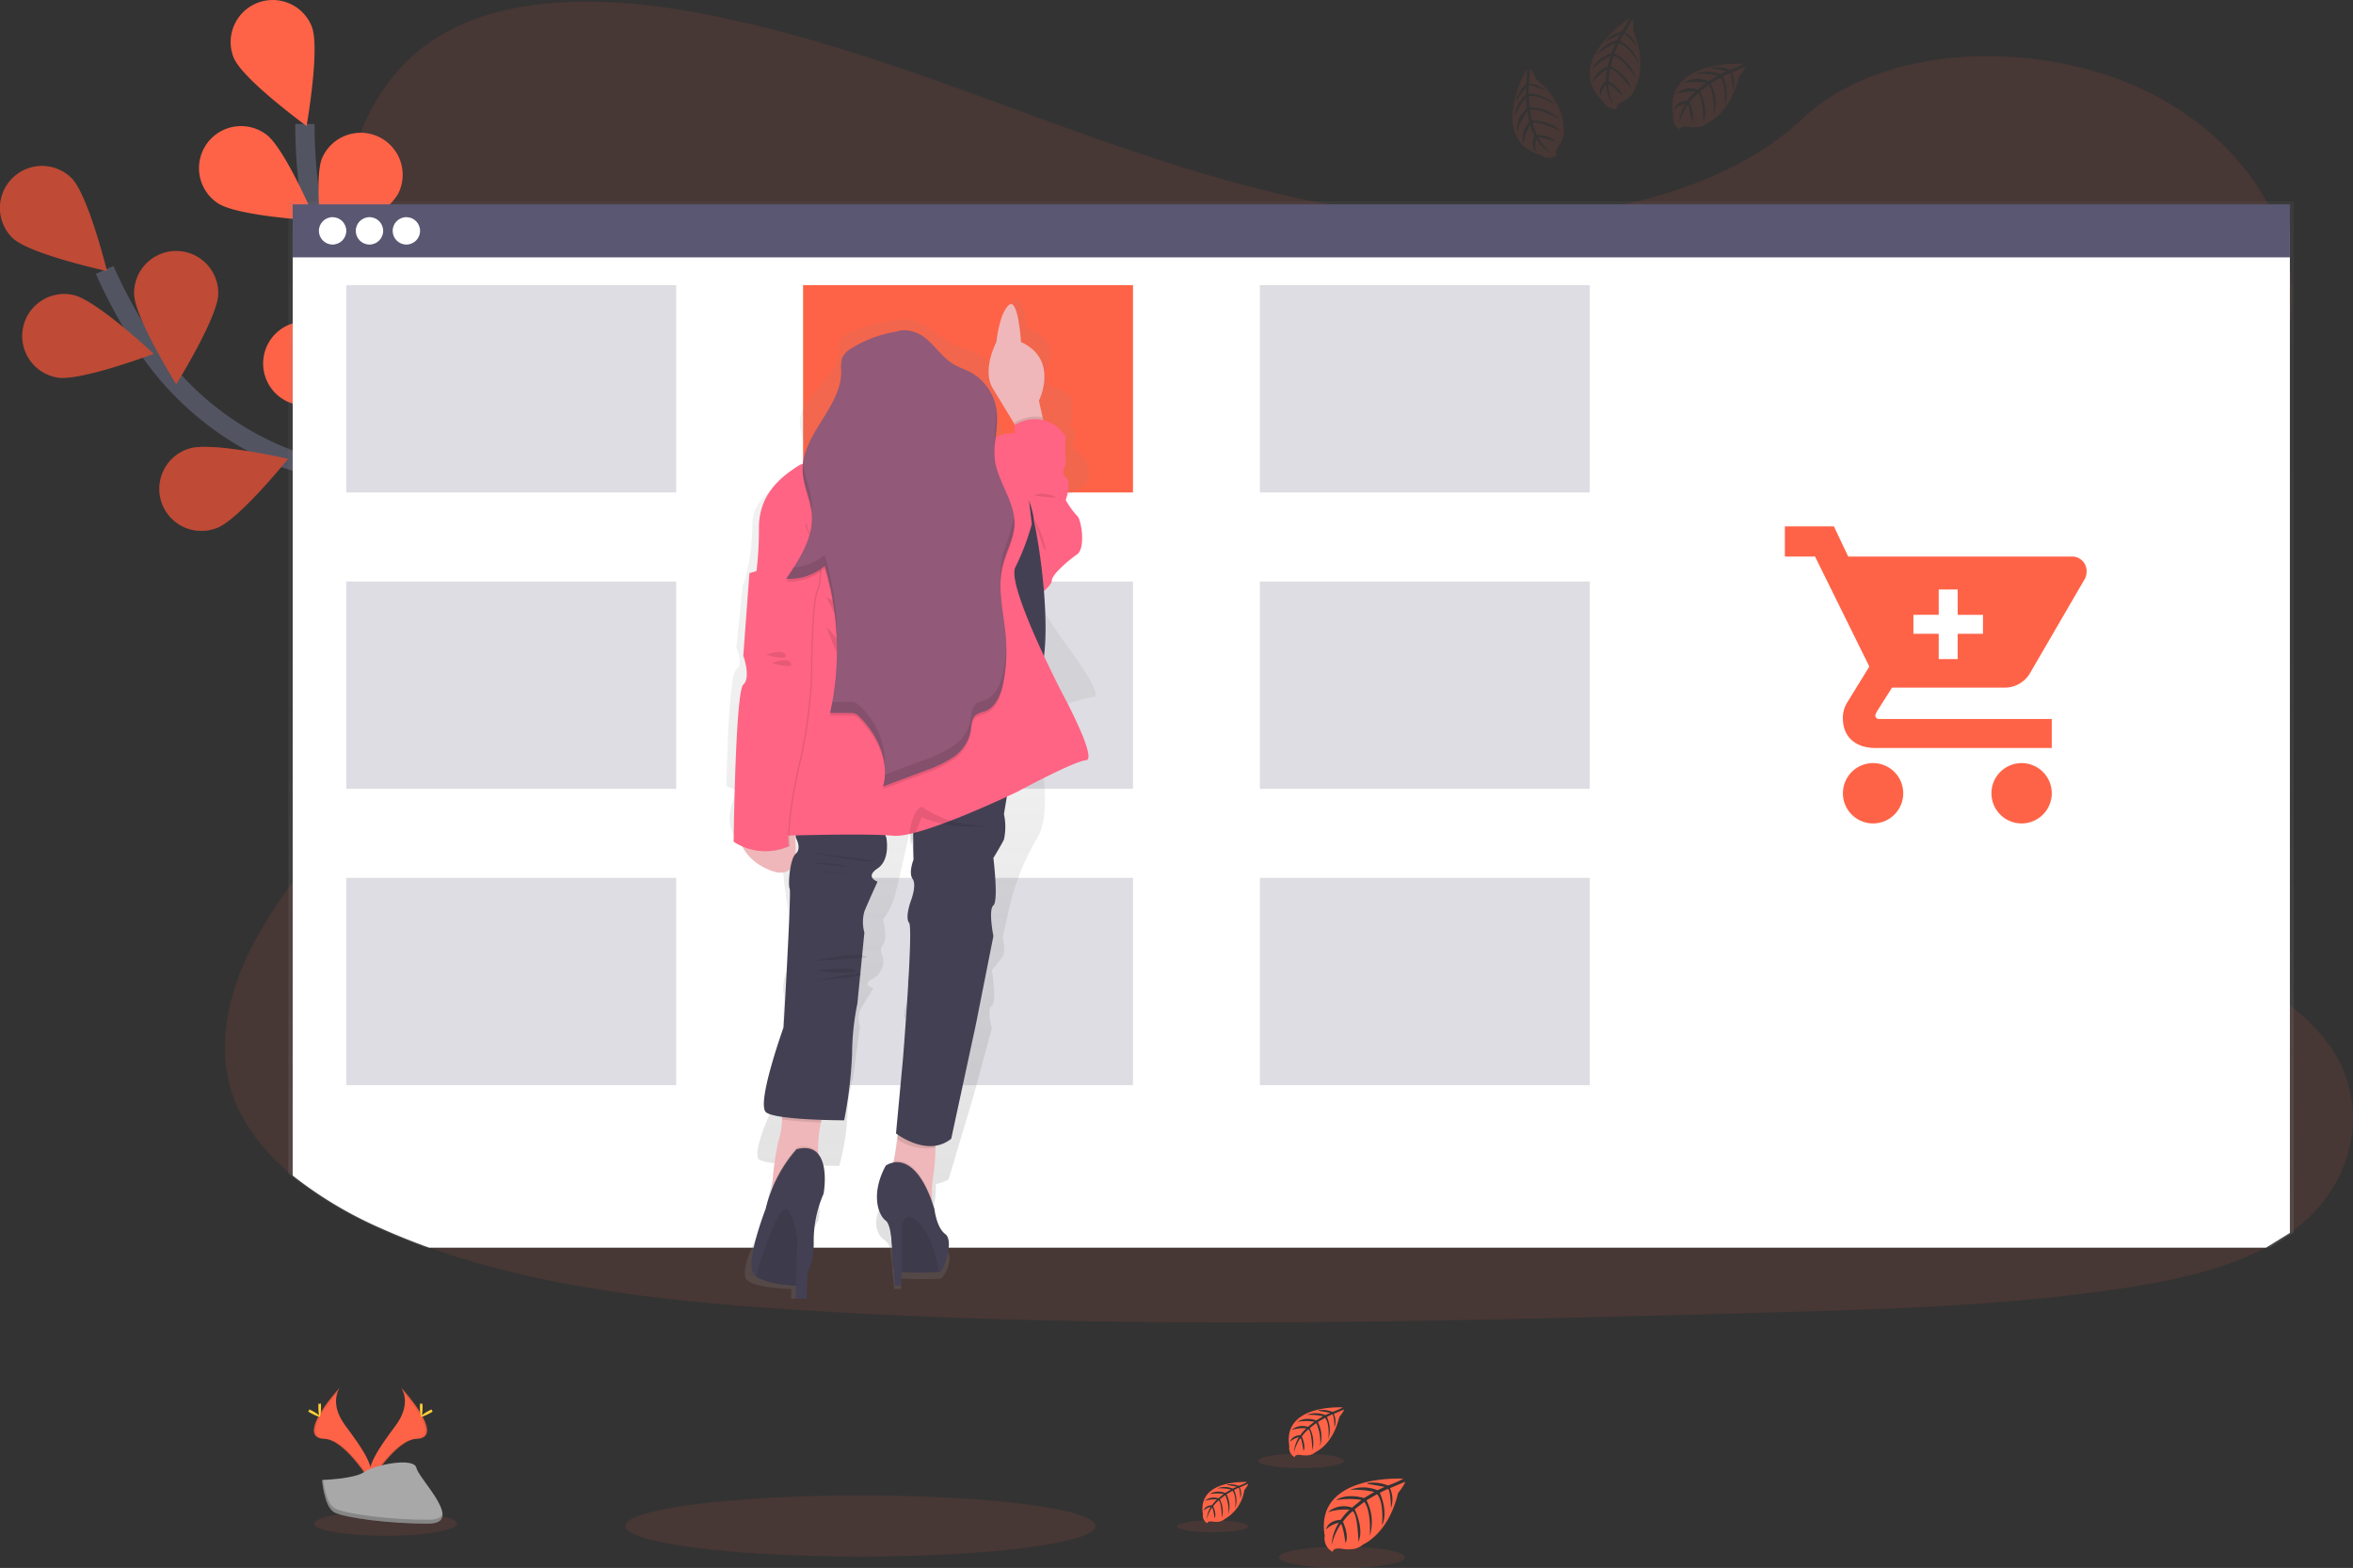 <svg xmlns="http://www.w3.org/2000/svg" xmlns:xlink="http://www.w3.org/1999/xlink" width="243.929" height="162.548" viewBox="0 0 243.929 162.548">
  <rect x="0" y="0" width="243.929" height="162.548" fill="#333333" stroke="none"/>
  <defs>
    <linearGradient id="linear-gradient" x1="0.5" y1="1" x2="0.5" gradientUnits="objectBoundingBox">
      <stop offset="0" stop-color="gray" stop-opacity="0.251"/>
      <stop offset="0.54" stop-color="gray" stop-opacity="0.122"/>
      <stop offset="1" stop-color="gray" stop-opacity="0.102"/>
    </linearGradient>
    <linearGradient id="linear-gradient-2" x1="0.5" x2="0.5" xlink:href="#linear-gradient"/>
  </defs>
  <g id="undraw_add_to_cart_vkjp" transform="translate(0.01 0.019)">
    <path id="Path_1920" data-name="Path 1920" d="M363.268,149.4c-.219.16-.42.315-.634.465a21.37,21.37,0,0,1-2.476,1.51c-4.5,2.371-10.042,3.529-15.442,4.316-12.111,1.766-24.476,2.109-36.788,2.445-33.267.913-66.616,1.825-99.8-.28-13.112-.83-26.513-2.22-38.394-6.482q-2.555-.913-5.009-2.015a41.135,41.135,0,0,1-9.135-5.463,19.89,19.89,0,0,1-5.7-7.006c-2.511-5.516-1.182-11.711,1.685-17.118a53.2,53.2,0,0,1,4.019-6.287c2.214-3.044,4.655-6,6.882-9.043,7.924-10.813,13.095-24.493,5.78-35.584-2.1-3.186-5.14-5.983-6.853-9.31-2.185-4.255-2.017-8.98-1.322-13.569q.135-.874.286-1.731c1.187-6.805,3.42-14.137,10.306-18.385,7.153-4.414,17.31-4.191,26.187-2.622,13.8,2.465,26.539,7.6,39.408,12.229s26.333,8.866,40.477,9.32c12.489.4,27.057-2.607,35.346-10.428,8.051-7.6,23.184-8.175,34.091-3.586,7.487,3.149,13.073,8.822,15.428,15.2a19.842,19.842,0,0,1,1.025,3.96,18.259,18.259,0,0,1,.184,3.735c-.033.616-.1,1.226-.184,1.829-1.823,12.592-14.941,22.524-22.915,33.772-3.9,5.494-6.648,12.094-3.969,18.018,4.087,9.028,18.3,12.238,26.88,18.956a20.193,20.193,0,0,1,4.218,4.327C371.007,136.554,369.47,144.628,363.268,149.4Z" transform="translate(-125.258 -22.063)" fill="tomato" opacity="0.1"/>
    <g id="flowers" transform="translate(-0.01 -0.019)">
      <path id="Path_1921" data-name="Path 1921" d="M137.064,192.481s-10.053-17.815-25.2-22.946a30.985,30.985,0,0,1-15.7-11.744,52.01,52.01,0,0,1-4.633-8.33" transform="translate(-80.682 -121.484)" fill="none" stroke="#535461" stroke-miterlimit="10" stroke-width="2"/>
      <path id="Path_1922" data-name="Path 1922" d="M43.212,107.652c1.726,1.667,9.764,3.416,9.764,3.416s-1.967-7.981-3.7-9.657a4.355,4.355,0,1,0-6.067,6.25Z" transform="translate(-41.89 -82.973)" fill="tomato"/>
      <path id="Path_1923" data-name="Path 1923" d="M56.2,169.611c2.358.468,10.053-2.445,10.053-2.445s-6-5.629-8.359-6.1a4.355,4.355,0,1,0-1.694,8.543Z" transform="translate(-50.331 -130.489)" fill="tomato"/>
      <path id="Path_1924" data-name="Path 1924" d="M123.332,241.868c2.273-.787,7.43-7.183,7.43-7.183s-8.016-1.833-10.286-1.047a4.355,4.355,0,1,0,2.841,8.23Z" transform="translate(-100.908 -187.113)" fill="tomato"/>
      <path id="Path_1925" data-name="Path 1925" d="M195.886,282.335c2.373-.393,8.545-5.824,8.545-5.824s-7.59-3.162-9.963-2.771a4.356,4.356,0,1,0,1.418,8.595Z" transform="translate(-158.275 -218.578)" fill="tomato"/>
      <path id="Path_1926" data-name="Path 1926" d="M114.245,144.822c0,2.4-4.349,9.382-4.349,9.382s-4.358-6.973-4.36-9.377a4.355,4.355,0,1,1,8.709,0Z" transform="translate(-91.626 -114.383)" fill="tomato"/>
      <path id="Path_1927" data-name="Path 1927" d="M195.789,190.341c-.719,2.295-6.958,7.649-6.958,7.649s-2.072-7.966-1.361-10.271a4.355,4.355,0,0,1,8.3,2.6Z" transform="translate(-155.54 -149.134)" fill="tomato"/>
      <path id="Path_1928" data-name="Path 1928" d="M266.993,250.9c-.319,2.384-5.564,8.715-5.564,8.715s-3.387-7.491-3.059-9.876A4.355,4.355,0,1,1,267,250.9Z" transform="translate(-211.044 -196.897)" fill="tomato"/>
      <path id="Path_1929" data-name="Path 1929" d="M43.212,107.652c1.726,1.667,9.764,3.416,9.764,3.416s-1.967-7.981-3.7-9.657a4.355,4.355,0,1,0-6.067,6.25Z" transform="translate(-41.89 -82.973)" opacity="0.25"/>
      <path id="Path_1930" data-name="Path 1930" d="M56.2,169.611c2.358.468,10.053-2.445,10.053-2.445s-6-5.629-8.359-6.1a4.355,4.355,0,1,0-1.694,8.543Z" transform="translate(-50.331 -130.489)" opacity="0.25"/>
      <path id="Path_1931" data-name="Path 1931" d="M123.332,241.868c2.273-.787,7.43-7.183,7.43-7.183s-8.016-1.833-10.286-1.047a4.355,4.355,0,1,0,2.841,8.23Z" transform="translate(-100.908 -187.113)" opacity="0.25"/>
      <path id="Path_1932" data-name="Path 1932" d="M195.886,282.335c2.373-.393,8.545-5.824,8.545-5.824s-7.59-3.162-9.963-2.771a4.356,4.356,0,1,0,1.418,8.595Z" transform="translate(-158.275 -218.578)" opacity="0.25"/>
      <path id="Path_1933" data-name="Path 1933" d="M114.245,144.822c0,2.4-4.349,9.382-4.349,9.382s-4.358-6.973-4.36-9.377a4.355,4.355,0,1,1,8.709,0Z" transform="translate(-91.626 -114.383)" opacity="0.25"/>
      <path id="Path_1934" data-name="Path 1934" d="M195.789,190.341c-.719,2.295-6.958,7.649-6.958,7.649s-2.072-7.966-1.361-10.271a4.355,4.355,0,0,1,8.3,2.6Z" transform="translate(-155.54 -149.134)" opacity="0.25"/>
      <path id="Path_1935" data-name="Path 1935" d="M266.993,250.9c-.319,2.384-5.564,8.715-5.564,8.715s-3.387-7.491-3.059-9.876A4.355,4.355,0,1,1,267,250.9Z" transform="translate(-211.044 -196.897)" opacity="0.25"/>
      <path id="Path_1936" data-name="Path 1936" d="M210.731,138.057s-1.967-20.363-13.741-31.194a30.975,30.975,0,0,1-9.594-17.1,52.043,52.043,0,0,1-.857-9.5" transform="translate(-154.929 -67.414)" fill="none" stroke="#535461" stroke-miterlimit="10" stroke-width="2"/>
      <path id="Path_1937" data-name="Path 1937" d="M151.634,27.429c.9,2.231,7.546,7.072,7.546,7.072s1.431-8.1.533-10.328a4.358,4.358,0,0,0-8.086,3.256Z" transform="translate(-127.399 -21.441)" fill="tomato"/>
      <path id="Path_1938" data-name="Path 1938" d="M138.4,89.369c1.967,1.383,10.177,1.836,10.177,1.836s-3.184-7.574-5.151-8.958a4.359,4.359,0,1,0-5.026,7.122Z" transform="translate(-115.867 -68.335)" fill="tomato"/>
      <path id="Path_1939" data-name="Path 1939" d="M170.7,182.65c2.4.2,9.712-3.553,9.712-3.553s-6.584-4.924-8.982-5.125a4.355,4.355,0,1,0-.73,8.678Z" transform="translate(-139.354 -140.62)" fill="tomato"/>
      <path id="Path_1940" data-name="Path 1940" d="M220.487,248.958c2.33.6,10.173-1.862,10.173-1.862s-5.658-5.966-7.985-6.569a4.355,4.355,0,1,0-2.185,8.432Z" transform="translate(-178.908 -192.54)" fill="tomato"/>
      <path id="Path_1941" data-name="Path 1941" d="M201.333,90.545c-.972,2.2-7.778,6.812-7.778,6.812s-1.158-8.138-.186-10.339a4.355,4.355,0,1,1,7.964,3.527Z" transform="translate(-159.962 -70.661)" fill="tomato"/>
      <path id="Path_1942" data-name="Path 1942" d="M251.17,164.269c-1.587,1.807-9.46,4.174-9.46,4.174s1.329-8.112,2.917-9.919a4.354,4.354,0,0,1,6.543,5.745Z" transform="translate(-198.043 -127.409)" fill="tomato"/>
      <path id="Path_1943" data-name="Path 1943" d="M296.177,249.061c-1.259,2.05-8.619,5.712-8.619,5.712s-.061-8.221,1.2-10.271a4.359,4.359,0,0,1,7.43,4.559Z" transform="translate(-233.871 -194.131)" fill="tomato"/>
    </g>
    <ellipse id="Ellipse_422" data-name="Ellipse 422" cx="24.373" cy="3.173" rx="24.373" ry="3.173" transform="translate(64.816 155.007)" fill="tomato" opacity="0.1"/>
    <g id="floor_flowers" data-name="floor flowers" transform="translate(31.932 143.823)">
      <ellipse id="Ellipse_423" data-name="Ellipse 423" cx="7.404" cy="1.267" rx="7.404" ry="1.267" transform="translate(0.621 12.845)" fill="tomato" opacity="0.1"/>
      <path id="Path_1944" data-name="Path 1944" d="M220.314,792.94s1.2,1.571-.555,3.934-3.2,4.371-2.622,5.85c0,0,2.646-4.4,4.808-4.465S222.687,795.589,220.314,792.94Z" transform="translate(-210.68 -792.94)" fill="tomato"/>
      <path id="Path_1945" data-name="Path 1945" d="M220.574,792.94a1.929,1.929,0,0,1,.245.494c2.1,2.469,3.223,4.775,1.2,4.832-1.882.055-4.141,3.42-4.681,4.27a2.029,2.029,0,0,0,.063.195s2.646-4.4,4.808-4.465S222.948,795.589,220.574,792.94Z" transform="translate(-210.941 -792.94)" opacity="0.1"/>
      <path id="Path_1946" data-name="Path 1946" d="M241.358,800.82c0,.553-.061,1-.138,1s-.14-.437-.14-1,.079-.293.155-.293S241.358,800.267,241.358,800.82Z" transform="translate(-229.493 -798.818)" fill="#ffd037"/>
      <path id="Path_1947" data-name="Path 1947" d="M242.467,803.761c-.485.265-.909.424-.946.356s.328-.337.813-.6.293-.072.33,0S242.952,803.5,242.467,803.761Z" transform="translate(-229.835 -801.099)" fill="#ffd037"/>
      <path id="Path_1948" data-name="Path 1948" d="M193.48,792.94s-1.2,1.571.555,3.934,3.2,4.371,2.622,5.85c0,0-2.646-4.4-4.808-4.465S191.111,795.589,193.48,792.94Z" transform="translate(-190.188 -792.94)" fill="tomato"/>
      <path id="Path_1949" data-name="Path 1949" d="M193.463,792.94a1.929,1.929,0,0,0-.245.494c-2.1,2.469-3.223,4.775-1.2,4.832,1.884.055,4.141,3.42,4.681,4.27a1.548,1.548,0,0,1-.063.195s-2.646-4.4-4.808-4.465S191.094,795.589,193.463,792.94Z" transform="translate(-190.171 -792.94)" opacity="0.1"/>
      <path id="Path_1950" data-name="Path 1950" d="M192.91,800.82c0,.553.061,1,.138,1s.14-.437.14-1-.079-.293-.155-.293S192.91,800.267,192.91,800.82Z" transform="translate(-191.849 -798.818)" fill="#ffd037"/>
      <path id="Path_1951" data-name="Path 1951" d="M188.352,803.761c.485.265.907.424.944.356s-.328-.337-.813-.6-.293-.072-.33,0S187.867,803.5,188.352,803.761Z" transform="translate(-188.057 -801.099)" fill="#ffd037"/>
      <path id="Path_1952" data-name="Path 1952" d="M194.66,830.311s3.357-.1,4.371-.824,5.162-1.582,5.413-.426,5.044,5.745,1.254,5.776-8.8-.59-9.814-1.2S194.66,830.311,194.66,830.311Z" transform="translate(-193.217 -820.726)" fill="#a8a8a8"/>
      <path id="Path_1953" data-name="Path 1953" d="M205.764,840.908c-3.789.031-8.8-.59-9.814-1.2-.769-.47-1.075-2.15-1.178-2.924h-.111s.219,2.705,1.222,3.322,6.025,1.235,9.814,1.2c1.093,0,1.473-.4,1.451-.975C207,840.685,206.579,840.9,205.764,840.908Z" transform="translate(-193.217 -827.2)" opacity="0.2"/>
      <path id="Path_1954" data-name="Path 1954" d="M678.139,836.167s-9.24-.557-8.149,5.918a1.575,1.575,0,0,0,.819,1.663s.017-.479.948-.317a4.227,4.227,0,0,0,1,.048,2.076,2.076,0,0,0,1.228-.507h0s2.6-1.071,3.606-5.317c0,0,.747-.927.719-1.165l-1.56.656a2.8,2.8,0,0,1,.114,2.061s-.05-2.019-.35-1.967c-.061,0-.811.389-.811.389s.918,1.967.219,3.383c0,0,.262-2.4-.511-3.241l-1.093.64a4.85,4.85,0,0,1,.345,3.676s.186-2.533-.575-3.521l-.994.776s1.005,2,.391,3.365c0,0-.079-2.948-.608-3.171a5.72,5.72,0,0,0-1,1.093s.688,1.447.262,2.212c0,0-.262-1.967-.479-1.967a6.491,6.491,0,0,0-.957,2.185,4.758,4.758,0,0,1,.747-2.319,2.609,2.609,0,0,0-1.327.688s.136-.92,1.53-1a5.985,5.985,0,0,1,.909-1.047,5.69,5.69,0,0,0-2.246.258,2.5,2.5,0,0,1,2.5-.474l.981-.8a8.062,8.062,0,0,0-2.622.026s.9-.769,2.887-.219l1.071-.638a9.75,9.75,0,0,0-2.507-.219,3.839,3.839,0,0,1,2.819.044l.765-.343s-1.152-.219-1.488-.26-.354-.129-.354-.129a3.989,3.989,0,0,1,2.161.24A9.719,9.719,0,0,0,678.139,836.167Z" transform="translate(-564.601 -826.711)" fill="tomato"/>
      <ellipse id="Ellipse_424" data-name="Ellipse 424" cx="6.539" cy="1.106" rx="6.539" ry="1.106" transform="translate(100.636 16.495)" fill="tomato" opacity="0.1"/>
      <path id="Path_1955" data-name="Path 1955" d="M616.936,837.766s-5.21-.315-4.589,3.337a.891.891,0,0,0,.463.937s0-.271.535-.179a2.549,2.549,0,0,0,.564.028,1.2,1.2,0,0,0,.693-.286h0a4.137,4.137,0,0,0,2.035-3s.42-.522.4-.656l-.874.374a1.584,1.584,0,0,1,.063,1.163s-.028-1.139-.2-1.112c-.035,0-.457.219-.457.219a2.592,2.592,0,0,1,.127,1.908s.146-1.361-.288-1.829l-.618.363a2.735,2.735,0,0,1,.194,2.072,3.88,3.88,0,0,0-.326-1.984l-.559.437a2.67,2.67,0,0,1,.219,1.9s-.046-1.663-.343-1.788a3.413,3.413,0,0,0-.566.61s.389.817.149,1.248c0,0-.149-1.108-.269-1.112a3.671,3.671,0,0,0-.54,1.237,2.655,2.655,0,0,1,.42-1.311,1.469,1.469,0,0,0-.747.387s.077-.52.874-.564a3.307,3.307,0,0,1,.511-.59,3.2,3.2,0,0,0-1.267.144,1.423,1.423,0,0,1,1.412-.266l.553-.452a4.554,4.554,0,0,0-1.477.015,1.784,1.784,0,0,1,1.628-.118l.6-.358a5.4,5.4,0,0,0-1.412-.122,2.172,2.172,0,0,1,1.589.024l.437-.192s-.656-.129-.837-.149-.2-.072-.2-.072a2.256,2.256,0,0,1,1.219.135A5.151,5.151,0,0,0,616.936,837.766Z" transform="translate(-519.585 -827.964)" fill="tomato"/>
      <ellipse id="Ellipse_425" data-name="Ellipse 425" cx="3.687" cy="0.623" rx="3.687" ry="0.623" transform="translate(90.076 13.772)" fill="tomato" opacity="0.1"/>
      <path id="Path_1956" data-name="Path 1956" d="M658.849,802.351s-6.287-.38-5.546,4.028a1.075,1.075,0,0,0,.559,1.132s0-.326.645-.219a3.094,3.094,0,0,0,.682.033,1.44,1.44,0,0,0,.837-.345h0s1.768-.73,2.454-3.621c0,0,.509-.629.49-.791l-1.062.452a1.911,1.911,0,0,1,.079,1.4s-.035-1.375-.24-1.342c-.039,0-.551.264-.551.264a3.133,3.133,0,0,1,.153,2.3s.179-1.643-.348-2.207l-.747.437a3.3,3.3,0,0,1,.236,2.5,4.722,4.722,0,0,0-.393-2.4l-.677.527a3.226,3.226,0,0,1,.269,2.29s-.055-2.006-.415-2.159a4.112,4.112,0,0,0-.682.737s.47.986.177,1.506c0,0-.177-1.335-.323-1.342a4.387,4.387,0,0,0-.656,1.493,3.214,3.214,0,0,1,.507-1.578,1.776,1.776,0,0,0-.9.468s.092-.627,1.049-.682a4.11,4.11,0,0,1,.618-.712,3.891,3.891,0,0,0-1.53.177,1.715,1.715,0,0,1,1.7-.323l.669-.544a5.5,5.5,0,0,0-1.785.018,2.176,2.176,0,0,1,1.967-.142l.728-.437a7.171,7.171,0,0,0-1.7-.146,2.615,2.615,0,0,1,1.919.028l.52-.232s-.785-.155-1.014-.179-.24-.087-.24-.087a2.716,2.716,0,0,1,1.471.164A6.408,6.408,0,0,0,658.849,802.351Z" transform="translate(-551.584 -800.288)" fill="tomato"/>
      <ellipse id="Ellipse_426" data-name="Ellipse 426" cx="4.452" cy="0.752" rx="4.452" ry="0.752" transform="translate(98.485 6.855)" fill="tomato" opacity="0.1"/>
    </g>
    <g id="browser" transform="translate(29.877 20.864)">
      <path id="Path_1957" data-name="Path 1957" d="M386.552,223.891V117H178.65V217.759a41.39,41.39,0,0,0,9.178,5.612q2.461,1.134,5.026,2.074H384.072Z" transform="translate(-178.65 -117)" fill="url(#linear-gradient)"/>
      <path id="Path_1958" data-name="Path 1958" d="M387.775,234.876V131H180.73v97.925a41.81,41.81,0,0,0,9.135,5.463q2.452,1.093,5.009,2.015H385.3Z" transform="translate(-180.275 -127.941)" fill="#fff"/>
      <rect id="Rectangle_617" data-name="Rectangle 617" width="207.043" height="5.494" transform="translate(0.457 0.304)" fill="#5a5773"/>
    </g>
    <g id="buttons" transform="translate(33.048 22.494)">
      <circle id="Ellipse_427" data-name="Ellipse 427" cx="1.42" cy="1.42" r="1.42" fill="#fff"/>
      <circle id="Ellipse_428" data-name="Ellipse 428" cx="1.42" cy="1.42" r="1.42" transform="translate(3.824)" fill="#fff"/>
      <circle id="Ellipse_429" data-name="Ellipse 429" cx="1.42" cy="1.42" r="1.42" transform="translate(7.649)" fill="#fff"/>
    </g>
    <g id="boxes" transform="translate(35.889 29.543)">
      <rect id="Rectangle_618" data-name="Rectangle 618" width="34.201" height="21.491" transform="translate(47.354)" fill="tomato"/>
      <rect id="Rectangle_619" data-name="Rectangle 619" width="34.201" height="21.491" fill="#5a5773" opacity="0.2"/>
      <rect id="Rectangle_620" data-name="Rectangle 620" width="34.201" height="21.491" transform="translate(94.708)" fill="#5a5773" opacity="0.2"/>
      <rect id="Rectangle_621" data-name="Rectangle 621" width="34.201" height="21.491" transform="translate(0 30.724)" fill="#5a5773" opacity="0.2"/>
      <rect id="Rectangle_622" data-name="Rectangle 622" width="34.201" height="21.491" transform="translate(47.354 30.724)" fill="#5a5773" opacity="0.2"/>
      <rect id="Rectangle_623" data-name="Rectangle 623" width="34.201" height="21.491" transform="translate(94.708 30.724)" fill="#5a5773" opacity="0.2"/>
      <rect id="Rectangle_624" data-name="Rectangle 624" width="34.201" height="21.491" transform="translate(0 61.445)" fill="#5a5773" opacity="0.2"/>
      <rect id="Rectangle_625" data-name="Rectangle 625" width="34.201" height="21.491" transform="translate(47.354 61.445)" fill="#5a5773" opacity="0.2"/>
      <rect id="Rectangle_626" data-name="Rectangle 626" width="34.201" height="21.491" transform="translate(94.708 61.445)" fill="#5a5773" opacity="0.2"/>
    </g>
    <g id="woman" transform="translate(75.299 31.06)">
      <path id="Path_1959" data-name="Path 1959" d="M421.891,259.327s-6.034-8.335-5.017-9.691a16.1,16.1,0,0,0,1.767-3.319s2.228-1.152,2.228-1.622,1.764-1.559,2.694-2.033.464-2.711,0-2.981a6.615,6.615,0,0,1-1.2-1.22s.644-1.354,0-1.762.094-.811,0-1.22a12.377,12.377,0,0,1,0-1.9,4.218,4.218,0,0,0-2.374-1.3l-.069-.214-.4-1.264s1.932-2.8-1.2-4.263a5.978,5.978,0,0,0-.693-.276,1.38,1.38,0,0,0-.017-.183,8.913,8.913,0,0,0-.455-2.143c-.163-.393-.376-.657-.644-.6a.478.478,0,0,0-.176.076,1.683,1.683,0,0,0-.333.3h0a.067.067,0,0,1-.015.018,4.366,4.366,0,0,0-.738,1.549,6.97,6.97,0,0,0-.215.973h0a4.833,4.833,0,0,0-.358.6,2.718,2.718,0,0,0-.015,2.988c.687.811,1.612,1.925,2.284,2.737l.021.026.041.05-.071.034v.125l.062.683.52,5.9a4.264,4.264,0,0,0-.477-.076,5.709,5.709,0,0,0-.693-.034c-.453-1.345-1.7-2.6-1.932-4a2.821,2.821,0,0,1-.036-.423c.019-.884.311-1.771.288-2.654a3.689,3.689,0,0,0-.021-.487h0a.99.99,0,0,0-.017-.135,4.25,4.25,0,0,0-2.87-3.022c-.539-.2-1.123-.337-1.646-.56a28.223,28.223,0,0,1-3.085-2.072,4.3,4.3,0,0,0-2.952-.487q-.725.083-1.436.224h0a15.518,15.518,0,0,0-3.286,1.032c-.14.063-.279.128-.412.2a1.567,1.567,0,0,0-.663.586,1.189,1.189,0,0,0-.1.631c0,.154,0,.311.013.466-.06,2.6-3.761,4.6-4.066,7.137,0,.06-.013.12-.017.18v.277h0v.2c.054,1.111.818,2.146.957,3.252a2.729,2.729,0,0,1,.022.3,3.873,3.873,0,0,1-.38,1.489,6.939,6.939,0,0,0-1.333.409c-1.125.547-3.155,1.491-3.9,3.3a3.75,3.75,0,0,0-.281,1.447,23.078,23.078,0,0,1-.627,5.167,7.738,7.738,0,0,1-.395,1.27.229.229,0,0,0-.013.125l-.446,4.38-.079.771-.112,1.1s.032.066.079.178a4.189,4.189,0,0,1,.176.506,2.078,2.078,0,0,1,.058,1.136.764.764,0,0,1-.313.417.205.205,0,0,0-.036.031,2.723,2.723,0,0,0-.339,1.116c-.039.227-.075.487-.112.756-.215,1.728-.348,4.313-.429,6.451-.077,2.109-.105,3.775-.105,3.775a6.6,6.6,0,0,0,1.153.431c-.03.057-.062.115-.092.177a6.848,6.848,0,0,0-.7,2.229c-.18,1.595.41,3.366,3.353,4.278a5.844,5.844,0,0,0,.577.149,2.37,2.37,0,0,0,1.468-.068c0,.1.015.188.021.281.03.4.056.758.069,1.061a51.591,51.591,0,0,0,.715,5.217,5.239,5.239,0,0,1,.028,1.762,7.245,7.245,0,0,0,0,2.033s.644.811,0,1.22-.835,2.433-.644,2.711a.074.074,0,0,1,.011.031c.142.673-.659,10.675-.659,10.675s-.758,1.531-1.361,3.121c-.588,1.548-1.03,3.15-.485,3.45a5.719,5.719,0,0,0,1.7.347,1.629,1.629,0,0,1-.021.2,4.539,4.539,0,0,1-.376,1.681,15.2,15.2,0,0,0-.655,3.569l-.013.128a10.143,10.143,0,0,0-.691,1.515s-2.054,3.893-1.359,4.9a.925.925,0,0,0,.255.238h0a.554.554,0,0,0,.067.045c.99.6,3.469.724,4.368.751l-.034.964v.036h1.17v-.024c0-.122.026-.68.064-1.426,0-.133.013-.273.021-.415,0-.112.015-.225.021-.342a4.719,4.719,0,0,0,.509-2.166,7.349,7.349,0,0,1,.451-2.511,5.993,5.993,0,0,1,.595-1.225,4.268,4.268,0,0,0-.144-2.493,1.764,1.764,0,0,0-.429-.561V315.4a7.167,7.167,0,0,1,.275-2.08.169.169,0,0,1,0-.032c.017-.057.036-.11.056-.162l.013-.036.38.01c1.166.024,2.022.024,2.022.024a25.39,25.39,0,0,0,.837-5.149v-.211a15.446,15.446,0,0,1,.562-3.651l.749-5.491a2.218,2.218,0,0,1,0-1.622c.23-.419.7-1.2,1.035-1.731.155-.248.277-.443.328-.527l.03-.045a1.6,1.6,0,0,1-.331-.125h0c-.3-.152-.573-.451.333-.891a2.07,2.07,0,0,0,.929-2.372.963.963,0,0,1,.073-1.152c.483-.542,0-2.574,0-2.574a7.58,7.58,0,0,0,.953-1.7c.346-.811,1.219-4.777,1.631-6.69.135-.628.215-1.033.215-1.033l.013.1.013.107h0l.116.9.015.12.215,1.708a39.786,39.786,0,0,1,.161,6.25v.032a1.66,1.66,0,0,1-.157.534c-.494.844-.4,4.195-.378,4.936v.149a2.36,2.36,0,0,0-.262,1.145h0a.639.639,0,0,0,.17.341.7.7,0,0,1,.165.527v.016a1.458,1.458,0,0,1-.026.234,3.63,3.63,0,0,1-.326.918s-.5.99-.309,1.507h0a.447.447,0,0,0,.122.183.356.356,0,0,1,.071.195.052.052,0,0,0,0,.018,70.325,70.325,0,0,1-.541,8.549c-.107,1.041-.185,1.742-.185,1.742l-.736,5.759.073.039c.084.045.24.123.451.217v.013l-.032.174a16.229,16.229,0,0,1-.4,1.694c-.013.037-.024.073-.036.107a2.47,2.47,0,0,0-.788.238c-1.563,2.1-.871,3.76,0,4.244a1.529,1.529,0,0,1,.526.991l.215,2.091v.24a.486.486,0,0,0,.041.191l.066.634.09.882h.713v-1.069h.039c1.125.029,2.939.065,3.729.018h.021a1.824,1.824,0,0,0,.215-.018.681.681,0,0,0,.125-.026c.419-.152,1.462-2.388.522-2.9a2.925,2.925,0,0,1-1.148-1.947c-.082-.188-.163-.367-.247-.537v-.11a6.772,6.772,0,0,1,.112-1.859,10.79,10.79,0,0,0,.245-2.221v-.206a4.553,4.553,0,0,0,.479-.118l.034-.011a3.732,3.732,0,0,0,.8-.358l2.627-8.8.277-1.024,1.578-5.822s-.556-2.033,0-2.37c.2-.123.26-.649.247-1.257a19.844,19.844,0,0,0-.247-2.4s.743-.881,1.116-1.423,0-1.964,0-1.964l.732-3.257a25.378,25.378,0,0,1,2.879-7.115c1.5-2.393.545-8.854-.429-12.293-.026-.089-.052-.177-.077-.261v-.013c.459-.172,1.022-.38,1.623-.6l.228-.081c.762-.271,1.569-.55,2.293-.782l.047-.015q.781-.257,1.595-.451a3.447,3.447,0,0,1,.489-.076C425.791,264.476,421.891,259.327,421.891,259.327ZM392.845,270.35h.386c-.045.063-.088.128-.131.193-.026.039-.052.076-.075.115a6.639,6.639,0,0,0-.38.672c.043-.24.1-.5.157-.78C392.817,270.487,392.832,270.414,392.845,270.35Zm-1.043,4.229a.091.091,0,0,0,0-.023l-.032-.076c-.024-.052-.045-.1-.067-.162q.2-.045.406-.1h.028v.054c-.011.076-.024.152-.037.227h0a.12.12,0,0,1,0,.029,1.213,1.213,0,0,1-.028.178c-.019.117-.039.23-.056.339-.041-.1-.082-.2-.125-.3A.682.682,0,0,1,391.8,274.578Z" transform="translate(-386.5 -223.338)" fill="url(#linear-gradient-2)"/>
      <path id="Path_1960" data-name="Path 1960" d="M519.907,238.374l-2.36.835-.857-1.42c-.656-1.093-1.565-2.587-2.236-3.674-1.185-1.91.365-4.821.365-4.821s.28-2.922,1.276-3.822,1.274,3.822,1.274,3.822c4,1.818,1.858,6.095,1.858,6.095l.389,1.7Z" transform="translate(-486.835 -224.916)" fill="#efb7b9"/>
      <path id="Path_1961" data-name="Path 1961" d="M529.5,280.028l-2.36.835-.857-1.42v-.125a4.11,4.11,0,0,1,2.931-.579Z" transform="translate(-496.424 -266.57)" opacity="0.1"/>
      <path id="Path_1962" data-name="Path 1962" d="M523.56,290.572l1.182-1-.592-9.008a3.742,3.742,0,0,1,5.323,1.182,22.985,22.985,0,0,0,0,2.548c.092.546-.636,1.093,0,1.637s0,2.367,0,2.367a8.217,8.217,0,0,0,1.174,1.637c.455.363.911,3.368,0,4s-2.62,2.094-2.62,2.729-2.185,2.185-2.185,2.185l-1.919-2.537Z" transform="translate(-494.299 -267.543)" fill="#ff6484"/>
      <path id="Path_1963" data-name="Path 1963" d="M394.7,537.436c-4.41-1.871-3.431-6.44-2.6-8.741a11.9,11.9,0,0,1,.584-1.364l2.474-1.5s.5,1.287,1.045,3.014C397.458,532.86,398.9,539.217,394.7,537.436Z" transform="translate(-390.32 -478.352)" fill="#efb7b9"/>
      <path id="Path_1964" data-name="Path 1964" d="M413.654,765.5a7.43,7.43,0,0,0-.656,1.84,13.289,13.289,0,0,0-.284,3.132c.018.728.079,1.2.079,1.2l-4.913,3.379s.028-.4.076-.977a27.256,27.256,0,0,1,.64-4.79,7.977,7.977,0,0,0,.369-2.255c.076-.962.107-1.805.107-1.805S414.984,763.015,413.654,765.5Z" transform="translate(-403.208 -682.052)" fill="#efb7b9"/>
      <path id="Path_1965" data-name="Path 1965" d="M470.176,779.234s0,.94-.035,2.032a20.821,20.821,0,0,1-.238,2.983,12.281,12.281,0,0,0-.112,2.5c.033,1.093.112,2.076.112,2.076s-5.015-4.742-4.5-5.118a2.325,2.325,0,0,0,.4-1.042c.153-.656.291-1.53.393-2.273.122-.885.2-1.6.2-1.6Z" transform="translate(-448.477 -693.358)" fill="#efb7b9"/>
      <path id="Path_1966" data-name="Path 1966" d="M417.577,765.5a7.429,7.429,0,0,0-.656,1.84,40.171,40.171,0,0,1-4.021-.308c.074-.94.107-1.805.107-1.805S418.908,763.015,417.577,765.5Z" transform="translate(-407.131 -682.052)" opacity="0.1"/>
      <path id="Path_1967" data-name="Path 1967" d="M473.136,779.249s0,.94-.035,2.032a5.468,5.468,0,0,1-3.951-.874c.122-.885.2-1.6.2-1.6Z" transform="translate(-451.445 -693.373)" opacity="0.1"/>
      <path id="Path_1968" data-name="Path 1968" d="M432.713,498.317a42.445,42.445,0,0,0-2.821,9.554l-.728,4.371a6.157,6.157,0,0,1,0,2.638c-.365.728-1.093,1.912-1.093,1.912s.546,4.458,0,4.913,0,3.184,0,3.184l-1.82,9.178L423.7,545.894c-2.456,2-5.726-.544-5.726-.544l.721-7.734s1.093-13.549.638-14.1.181-2.275.181-2.275.638-1.639.184-2.275.09-2,.09-2-.181-5.551.365-6.825,0-9.154,0-9.154l-.219-2.454-.127-1.359-.011-.133s-.083.544-.219,1.388c-.4,2.568-1.259,7.889-1.6,8.984a11.7,11.7,0,0,1-.933,2.275s.472,2.729,0,3.457a1.692,1.692,0,0,0-.072,1.547s.455,2.275-.911,3.184,0,1.366,0,1.366-1,2.185-1.364,3.092a4.045,4.045,0,0,0,0,2.185l-.728,7.369a26.655,26.655,0,0,0-.546,5.186,45.572,45.572,0,0,1-.82,6.914s-7.006,0-8.086-.82,1.8-8.813,1.8-8.813.82-14.012.636-14.375,0-3.094.638-3.639,0-1.639,0-1.639a13.42,13.42,0,0,1,0-2.729,9.683,9.683,0,0,0-.028-2.367s-.61-4.458-.7-7.006-.546-8.278-.546-8.278.476-3.545.549-5.232a5.942,5.942,0,0,1,.656-2.126,18.975,18.975,0,0,1,1.355-2.378s21.558-6.372,22.463-5.739a8.238,8.238,0,0,1,.935,2.965C433.247,486.429,434.186,495.1,432.713,498.317Z" transform="translate(-400.397 -458.924)" fill="#444053"/>
      <circle id="Ellipse_430" data-name="Ellipse 430" cx="6.278" cy="6.278" r="6.278" transform="translate(12.422 7.179)" fill="#a1616a"/>
      <path id="Path_1969" data-name="Path 1969" d="M443.2,481.811c-.7.371-1.175.627-1.175.627s-9.906,4.823-12.723,4.55c-2.18-.219-7.743-.094-10.167-.033a19.123,19.123,0,0,1,1.317-2.378s20.959-6.37,21.838-5.737A8.439,8.439,0,0,1,443.2,481.811Z" transform="translate(-412.007 -438.256)" opacity="0.1"/>
      <path id="Path_1970" data-name="Path 1970" d="M409.406,325.063s-5.7.918-7.049,1.818-4.012,2.64-4.012,6.37a36.813,36.813,0,0,1-.982,8.643c-.358,1.09,5.622,9.917,5.622,9.917l-2.143,13.376s8.573-.273,11.428,0,12.844-4.55,12.844-4.55,5.89-3.184,7.139-3.278-2.5-7.006-2.5-7.006-5.8-11.189-4.82-13.009a25.451,25.451,0,0,0,1.7-4.458l-1.072-9.279a3.442,3.442,0,0,0-2.945.455c-1.34,1-5.89.455-5.89.455Z" transform="translate(-394.977 -309.625)" fill="#ff6484"/>
      <path id="Path_1971" data-name="Path 1971" d="M394.444,388.8l-2.282.636L391.531,398s.819,2.275,0,3-1,16.287-1,16.287a5.95,5.95,0,0,0,5.732.455s-.455-1.729.911-8.007a50.029,50.029,0,0,0,1.364-9.463s0-7.826.638-9.1,0-4.458,0-4.458-1.274-1.729-1.184-2.365S394.444,388.8,394.444,388.8Z" transform="translate(-389.649 -361.109)" opacity="0.1"/>
      <path id="Path_1972" data-name="Path 1972" d="M398.762,528.874a5.811,5.811,0,0,1-4.1-.149,11.9,11.9,0,0,1,.583-1.364l2.474-1.5S398.231,527.147,398.762,528.874Z" transform="translate(-392.877 -477.201)" opacity="0.1"/>
      <path id="Path_1973" data-name="Path 1973" d="M393.822,388.772l-2.275.636-.636,8.562s.82,2.275,0,3-1,16.287-1,16.287a5.943,5.943,0,0,0,5.732.446s-.455-1.729.909-8.007a50.431,50.431,0,0,0,1.366-9.463s0-7.826.636-9.1,0-4.458,0-4.458-1.274-1.729-1.182-2.365S393.822,388.772,393.822,388.772Z" transform="translate(-389.165 -361.075)" fill="#ff6484"/>
      <path id="Path_1974" data-name="Path 1974" d="M497.8,411.15s-1.182,10.19-4.642,12.1C493.16,423.252,500.894,421.069,497.8,411.15Z" transform="translate(-470.331 -381.689)" opacity="0.1"/>
      <path id="Path_1975" data-name="Path 1975" d="M434.88,415.32s4.275,2.091,3.278,3.547S434.88,415.32,434.88,415.32Z" transform="translate(-424.513 -384.481)" opacity="0.1"/>
      <path id="Path_1976" data-name="Path 1976" d="M434.88,434.47s2.729,2.821,2.185,3.822S434.88,434.47,434.88,434.47Z" transform="translate(-424.506 -400.568)" opacity="0.1"/>
      <path id="Path_1977" data-name="Path 1977" d="M535.63,327.47a9.672,9.672,0,0,1,1.174,3C536.906,331.657,535.63,327.47,535.63,327.47Z" transform="translate(-503.731 -304.714)" opacity="0.1"/>
      <path id="Path_1978" data-name="Path 1978" d="M535.63,315.5s.538-.457,1.91,0S535.63,315.5,535.63,315.5Z" transform="translate(-503.731 -295.204)" opacity="0.1"/>
      <path id="Path_1979" data-name="Path 1979" d="M483.238,552.625a12.653,12.653,0,0,1-6.654-.852l-1.147,2.937-.127-1.359c.188-1.141.553-2.362,1.274-2.67A11.043,11.043,0,0,0,483.238,552.625Z" transform="translate(-456.334 -498.129)" opacity="0.1"/>
      <path id="Path_1980" data-name="Path 1980" d="M426.18,577.07s5.6,1.16,7.166.955Z" transform="translate(-417.697 -519.83)" opacity="0.1"/>
      <path id="Path_1981" data-name="Path 1981" d="M428.84,583.747a11.561,11.561,0,0,1,3.582.376Z" transform="translate(-419.768 -525.332)" opacity="0.1"/>
      <path id="Path_1982" data-name="Path 1982" d="M430.09,588.31a21.425,21.425,0,0,0,3.309.437Z" transform="translate(-420.749 -529.171)" opacity="0.1"/>
      <path id="Path_1983" data-name="Path 1983" d="M429.46,643.257c.1-.068,4.777-1.16,5.358-.376Z" transform="translate(-420.265 -574.7)" opacity="0.1"/>
      <path id="Path_1984" data-name="Path 1984" d="M429.46,651.409s4.06-.479,4.163,0S429.46,651.409,429.46,651.409Z" transform="translate(-420.258 -581.865)" opacity="0.1"/>
      <path id="Path_1985" data-name="Path 1985" d="M429.46,655.555s4.334-.9,4.845-.677S429.46,655.555,429.46,655.555Z" transform="translate(-420.262 -584.971)" opacity="0.1"/>
      <path id="Path_1986" data-name="Path 1986" d="M412.833,791.481l-4.913,3.379s.028-.4.076-.977a13.244,13.244,0,0,1,2.515-4.106,2.013,2.013,0,0,1,2.242.5C412.771,791,412.833,791.481,412.833,791.481Z" transform="translate(-403.239 -701.851)" opacity="0.1"/>
      <path id="Path_1987" data-name="Path 1987" d="M405.834,795a12.192,12.192,0,0,0-1.025,5.026,7.8,7.8,0,0,1-1.04,4.045,3.98,3.98,0,0,1-.345.494s-3.413-.028-4.609-1.018a1.183,1.183,0,0,1-.321-.393c-.684-1.364,1.331-6.584,1.331-6.584a14.5,14.5,0,0,1,3.206-6.176C406.857,789.4,405.834,795,405.834,795Z" transform="translate(-395.762 -702.331)" fill="#444053"/>
      <path id="Path_1988" data-name="Path 1988" d="M405.424,826.647a3.991,3.991,0,0,1-.345.494s-3.413-.028-4.609-1.018c.588-1.945,2.463-7.83,3.341-6.829C404.637,820.233,405.212,824.755,405.424,826.647Z" transform="translate(-397.417 -724.921)" opacity="0.1"/>
      <path id="Path_1989" data-name="Path 1989" d="M420.148,819.651l-.238,8.816h1.145s.186-7.734.7-8.816S420.148,819.651,420.148,819.651Z" transform="translate(-412.745 -724.913)" fill="#444053"/>
      <path id="Path_1990" data-name="Path 1990" d="M469.9,802.549s-5.015-4.742-4.5-5.118a2.324,2.324,0,0,0,.4-1.042c.964-.168,2.622.234,3.995,4.084C469.824,801.566,469.9,802.549,469.9,802.549Z" transform="translate(-448.475 -707.087)" opacity="0.1"/>
      <path id="Path_1991" data-name="Path 1991" d="M466.063,808.335a.506.506,0,0,1-.12.035,35.616,35.616,0,0,1-3.982,0,.861.861,0,0,1-.833-.859c0-.328,0-.728-.026-1.154-.057-1.346-.219-2.948-.7-3.309-.854-.656-1.53-2.88,0-5.7,0,0,2.933-2.24,5.048,4.493,0,0,.205,1.921,1.125,2.6S466.474,808.14,466.063,808.335Z" transform="translate(-443.889 -707.583)" fill="#444053"/>
      <path id="Path_1992" data-name="Path 1992" d="M471.691,828.648a35.631,35.631,0,0,1-3.982,0,.861.861,0,0,1-.833-.859c0-.328,0-.728-.026-1.154.369-1.63.9-3.309,1.584-3.691C468.439,822.942,470.508,822.708,471.691,828.648Z" transform="translate(-449.646 -727.861)" opacity="0.1"/>
      <path id="Path_1993" data-name="Path 1993" d="M423.46,798.345l.551,7.336h.7V797.72Z" transform="translate(-406.542 -703.461)" fill="#444053"/>
      <path id="Path_1994" data-name="Path 1994" d="M428.652,239.081a12.548,12.548,0,0,0-5.6,1.8,2.327,2.327,0,0,0-1.056,1.06,3.512,3.512,0,0,0-.085,1.311c.059,3.763-4.137,6.611-4.006,10.372.052,1.493.8,2.882.94,4.371.229,2.483-1.239,4.766-2.646,6.823a5.651,5.651,0,0,0,3.988-1.322,30.242,30.242,0,0,1,.557,15.243h2.013a1.53,1.53,0,0,1,.588.072,1.478,1.478,0,0,1,.465.347c1.882,1.873,3.143,4.642,2.424,7.2l4.283-1.606a12.725,12.725,0,0,0,2.957-1.41A4.27,4.27,0,0,0,435.3,280.7c.116-.656.079-1.438.618-1.818a3.365,3.365,0,0,1,.844-.312c1.176-.415,1.7-1.775,1.936-3a17.264,17.264,0,0,0,.273-4.561c-.19-2.557-.946-5.153-.323-7.649.352-1.4,1.134-2.705,1.2-4.152.1-2.384-1.761-4.438-2.039-6.81-.194-1.652.4-3.324.208-4.976a5.346,5.346,0,0,0-2.813-4.058c-.527-.271-1.093-.452-1.613-.752-1.187-.688-1.945-1.927-3.022-2.78s-2.872-1.174-3.682-.066Z" transform="translate(-410.003 -235.627)" opacity="0.1"/>
      <path id="Path_1995" data-name="Path 1995" d="M428.652,237.815a12.548,12.548,0,0,0-5.6,1.8,2.327,2.327,0,0,0-1.056,1.06,3.512,3.512,0,0,0-.085,1.311c.059,3.763-4.137,6.611-4.006,10.374.052,1.49.8,2.88.94,4.371.229,2.483-1.239,4.766-2.646,6.825a5.682,5.682,0,0,0,3.988-1.322,30.231,30.231,0,0,1,.557,15.238h2.013a1.531,1.531,0,0,1,.588.074,1.438,1.438,0,0,1,.465.345c1.882,1.875,3.143,4.642,2.424,7.2l4.283-1.606a12.725,12.725,0,0,0,2.957-1.41,4.27,4.27,0,0,0,1.827-2.633c.116-.656.079-1.438.618-1.818a3.365,3.365,0,0,1,.844-.313c1.176-.415,1.7-1.774,1.936-3a17.263,17.263,0,0,0,.28-4.565c-.19-2.557-.946-5.153-.323-7.649.352-1.4,1.134-2.705,1.2-4.152.1-2.384-1.761-4.438-2.039-6.81-.195-1.652.4-3.322.208-4.976a5.35,5.35,0,0,0-2.812-4.058c-.527-.271-1.093-.452-1.613-.75-1.187-.691-1.945-1.93-3.022-2.782s-2.872-1.174-3.682-.066Z" transform="translate(-410.003 -234.635)" fill="#925978"/>
      <g id="Group_379" data-name="Group 379" transform="translate(6.197 6.441)" opacity="0.1">
        <path id="Path_1996" data-name="Path 1996" d="M442.273,252.81a2.425,2.425,0,0,0-.013.254C442.267,252.98,442.271,252.9,442.273,252.81Z" transform="translate(-436.565 -252.81)"/>
        <path id="Path_1997" data-name="Path 1997" d="M514.933,280.415a23.253,23.253,0,0,0,.24-3.475A25.137,25.137,0,0,0,514.933,280.415Z" transform="translate(-493.342 -271.667)"/>
        <path id="Path_1998" data-name="Path 1998" d="M424.941,304.975c-.127-1.355-.758-2.622-.907-3.975a4.98,4.98,0,0,0-.033.747c.052,1.475.785,2.854.933,4.323A5.9,5.9,0,0,0,424.941,304.975Z" transform="translate(-422.295 -290.469)"/>
        <path id="Path_1999" data-name="Path 1999" d="M518.147,330.293a9.369,9.369,0,0,0-.219,2.714,8.236,8.236,0,0,1,.219-1.576c.352-1.4,1.134-2.705,1.2-4.152a4.507,4.507,0,0,0-.035-.769A36.255,36.255,0,0,1,518.147,330.293Z" transform="translate(-495.681 -310.404)"/>
        <path id="Path_2000" data-name="Path 2000" d="M420.188,344.36a5.682,5.682,0,0,1-3.226,1.311c-.249.389-.507.769-.763,1.145a5.682,5.682,0,0,0,3.988-1.322,30.156,30.156,0,0,1,1.272,8.184A30.224,30.224,0,0,0,420.188,344.36Z" transform="translate(-416.2 -324.353)"/>
        <path id="Path_2001" data-name="Path 2001" d="M474.615,389.85c-.24,1.224-.76,2.583-1.936,3a3.278,3.278,0,0,0-.844.315c-.54.38-.5,1.167-.618,1.818a4.215,4.215,0,0,1-1.827,2.622,13.139,13.139,0,0,1-2.957,1.412l-4.087,1.53a5.638,5.638,0,0,1-.2,1.213l4.283-1.606a12.723,12.723,0,0,0,2.957-1.41,4.27,4.27,0,0,0,1.827-2.633c.116-.656.079-1.438.618-1.818a3.364,3.364,0,0,1,.844-.312c1.176-.415,1.7-1.775,1.936-3a17.139,17.139,0,0,0,.308-3.868A17.111,17.111,0,0,1,474.615,389.85Z" transform="translate(-452.108 -357.761)"/>
        <path id="Path_2002" data-name="Path 2002" d="M440.127,414.48a1.445,1.445,0,0,0-.465-.347,1.563,1.563,0,0,0-.588-.074h-1.785c-.07.38-.144.76-.219,1.139h2.013a1.53,1.53,0,0,1,.588.074,1.438,1.438,0,0,1,.465.345,8.658,8.658,0,0,1,2.6,5.118A8.152,8.152,0,0,0,440.127,414.48Z" transform="translate(-432.509 -378.817)"/>
      </g>
      <path id="Path_2003" data-name="Path 2003" d="M405.37,449s1.626-.682,1.989,0S405.37,449,405.37,449Z" transform="translate(-401.246 -412.193)" opacity="0.1"/>
      <path id="Path_2004" data-name="Path 2004" d="M408,454.346s1.626-.682,1.991,0S408,454.346,408,454.346Z" transform="translate(-403.302 -416.676)" opacity="0.1"/>
    </g>
    <g id="leaves" transform="translate(156.782 1.865)">
      <path id="Path_2005" data-name="Path 2005" d="M842.6,51.642s-8.315-.5-7.334,5.326a1.421,1.421,0,0,0,.739,1.5s.015-.437.852-.286a3.827,3.827,0,0,0,.9.044,1.873,1.873,0,0,0,1.1-.457h0s2.336-.964,3.245-4.784c0,0,.673-.835.656-1.049l-1.4.6a2.514,2.514,0,0,1,.1,1.853s-.044-1.818-.315-1.774c-.055,0-.728.35-.728.35a4.152,4.152,0,0,1,.2,3.046s.236-2.172-.459-2.917l-.992.588a4.359,4.359,0,0,1,.31,3.306s.168-2.279-.518-3.167l-.9.7s.907,1.785.361,3.018c0,0-.072-2.655-.548-2.854a5.4,5.4,0,0,0-.9.975s.618,1.311.234,1.989c0,0-.236-1.766-.437-1.774a5.884,5.884,0,0,0-.861,1.967,4.264,4.264,0,0,1,.671-2.087,2.332,2.332,0,0,0-1.193.621s.12-.828,1.386-.9a5.452,5.452,0,0,1,.817-.942,5.124,5.124,0,0,0-2.021.234,2.284,2.284,0,0,1,2.253-.437l.874-.721a7.541,7.541,0,0,0-2.36.024,2.873,2.873,0,0,1,2.6-.188l.962-.575a8.633,8.633,0,0,0-2.253-.194,3.457,3.457,0,0,1,2.535.039l.688-.308s-1.036-.2-1.337-.236-.319-.116-.319-.116a3.575,3.575,0,0,1,1.943.219A8.832,8.832,0,0,0,842.6,51.642Z" transform="translate(-818.613 -46.917)" fill="tomato" opacity="0.1"/>
      <path id="Path_2006" data-name="Path 2006" d="M800.157,30.06s-6.993,4.526-2.751,8.636a1.422,1.422,0,0,0,1.482.769s-.245-.358.518-.736a3.794,3.794,0,0,0,.754-.5,1.881,1.881,0,0,0,.618-1.021h0s1.311-2.163-.219-5.778c0,0,.048-1.071-.1-1.228l-.774,1.311a2.515,2.515,0,0,1,1.18,1.431s-1.112-1.436-1.311-1.241c-.039.039-.38.715-.38.715a4.137,4.137,0,0,1,1.967,2.332s-1.093-1.89-2.1-2.076l-.455,1.049A4.362,4.362,0,0,1,800.8,36.2s-1.217-1.936-2.295-2.244l-.306,1.093s1.792.909,2.078,2.229c0,0-1.63-2.094-2.133-1.967a5.541,5.541,0,0,0-.149,1.311s1.272.682,1.368,1.464c0,0-1.237-1.283-1.4-1.176a5.9,5.9,0,0,0,.474,2.1,4.268,4.268,0,0,1-.695-2.078,2.338,2.338,0,0,0-.594,1.206s-.393-.739.583-1.547a5.979,5.979,0,0,1,.1-1.243,5.059,5.059,0,0,0-1.49,1.386s.079-1.027,1.563-1.678l.284-1.1a7.292,7.292,0,0,0-1.886,1.418s.243-1.036,1.98-1.691l.437-1.034a8.893,8.893,0,0,0-1.932,1.18,3.477,3.477,0,0,1,2.067-1.471l.372-.656s-.955.45-1.217.6-.326.1-.326.1a3.582,3.582,0,0,1,1.694-.977A8.69,8.69,0,0,0,800.157,30.06Z" transform="translate(-788.025 -30.06)" fill="tomato" opacity="0.1"/>
      <path id="Path_2007" data-name="Path 2007" d="M760.852,54.12s-4.181,7.212,1.464,8.945a1.409,1.409,0,0,0,1.67,0s-.378-.205.129-.889a3.823,3.823,0,0,0,.437-.787,1.888,1.888,0,0,0,.09-1.191h0s.186-2.522-2.819-5.05c0,0-.437-.975-.656-1.047l-.094,1.53a2.519,2.519,0,0,1,1.7.741s-1.643-.776-1.726-.516c-.018.052-.015.809-.015.809a4.223,4.223,0,0,1,2.839,1.191s-1.836-1.187-2.812-.9l.07,1.141a4.358,4.358,0,0,1,3.094,1.208s-1.967-1.174-3.059-.959l.219,1.112s2.01,0,2.863,1.045c0,0-2.4-1.128-2.8-.793a5.4,5.4,0,0,0,.465,1.243s1.442.031,1.884.684c0,0-1.685-.583-1.779-.413a5.89,5.89,0,0,0,1.377,1.654,4.268,4.268,0,0,1-1.563-1.53,2.341,2.341,0,0,0,.017,1.344s-.686-.479-.184-1.643A5.493,5.493,0,0,1,761.2,59.9a5.193,5.193,0,0,0-.7,1.91,2.265,2.265,0,0,1,.629-2.2l-.247-1.115a7.3,7.3,0,0,0-1.038,2.12,2.869,2.869,0,0,1,1-2.4l-.083-1.117a8.722,8.722,0,0,0-1.184,1.927,3.448,3.448,0,0,1,1.173-2.249l.033-.754s-.656.833-.811,1.093-.247.223-.247.223a3.6,3.6,0,0,1,1.066-1.641A8.907,8.907,0,0,0,760.852,54.12Z" transform="translate(-759.363 -48.846)" fill="tomato" opacity="0.1"/>
    </g>
    <path id="Path_2008" data-name="Path 2008" d="M897.734,342.619a3.127,3.127,0,1,0,3.127,3.127A3.127,3.127,0,0,0,897.734,342.619ZM888.59,318.08v3.127h3.127l5.629,11.4-2.354,3.831a3.008,3.008,0,0,0-.391,1.486c0,2.094,1.431,3.127,3.372,3.127h18.285v-3.007h-17.9a.369.369,0,0,1-.391-.391,1.967,1.967,0,0,1,.166-.389l1.563-2.467h11.65a3.059,3.059,0,0,0,2.736-1.641l5.632-9.683a1.817,1.817,0,0,0,.157-.782,1.5,1.5,0,0,0-1.565-1.486H895.159l-1.486-3.127Zm24.539,24.539a3.127,3.127,0,1,0,3.13,3.128A3.127,3.127,0,0,0,913.129,342.619Z" transform="translate(-703.568 -263.527)" fill="tomato"/>
    <path id="Path_2009" data-name="Path 2009" d="M914.882,326.832h-2.622V324.21h-1.967v2.622H907.67V328.8h2.622v2.622h1.967V328.8h2.622Z" transform="translate(-709.321 -263.114)" fill="#fff"/>
  </g>
</svg>
